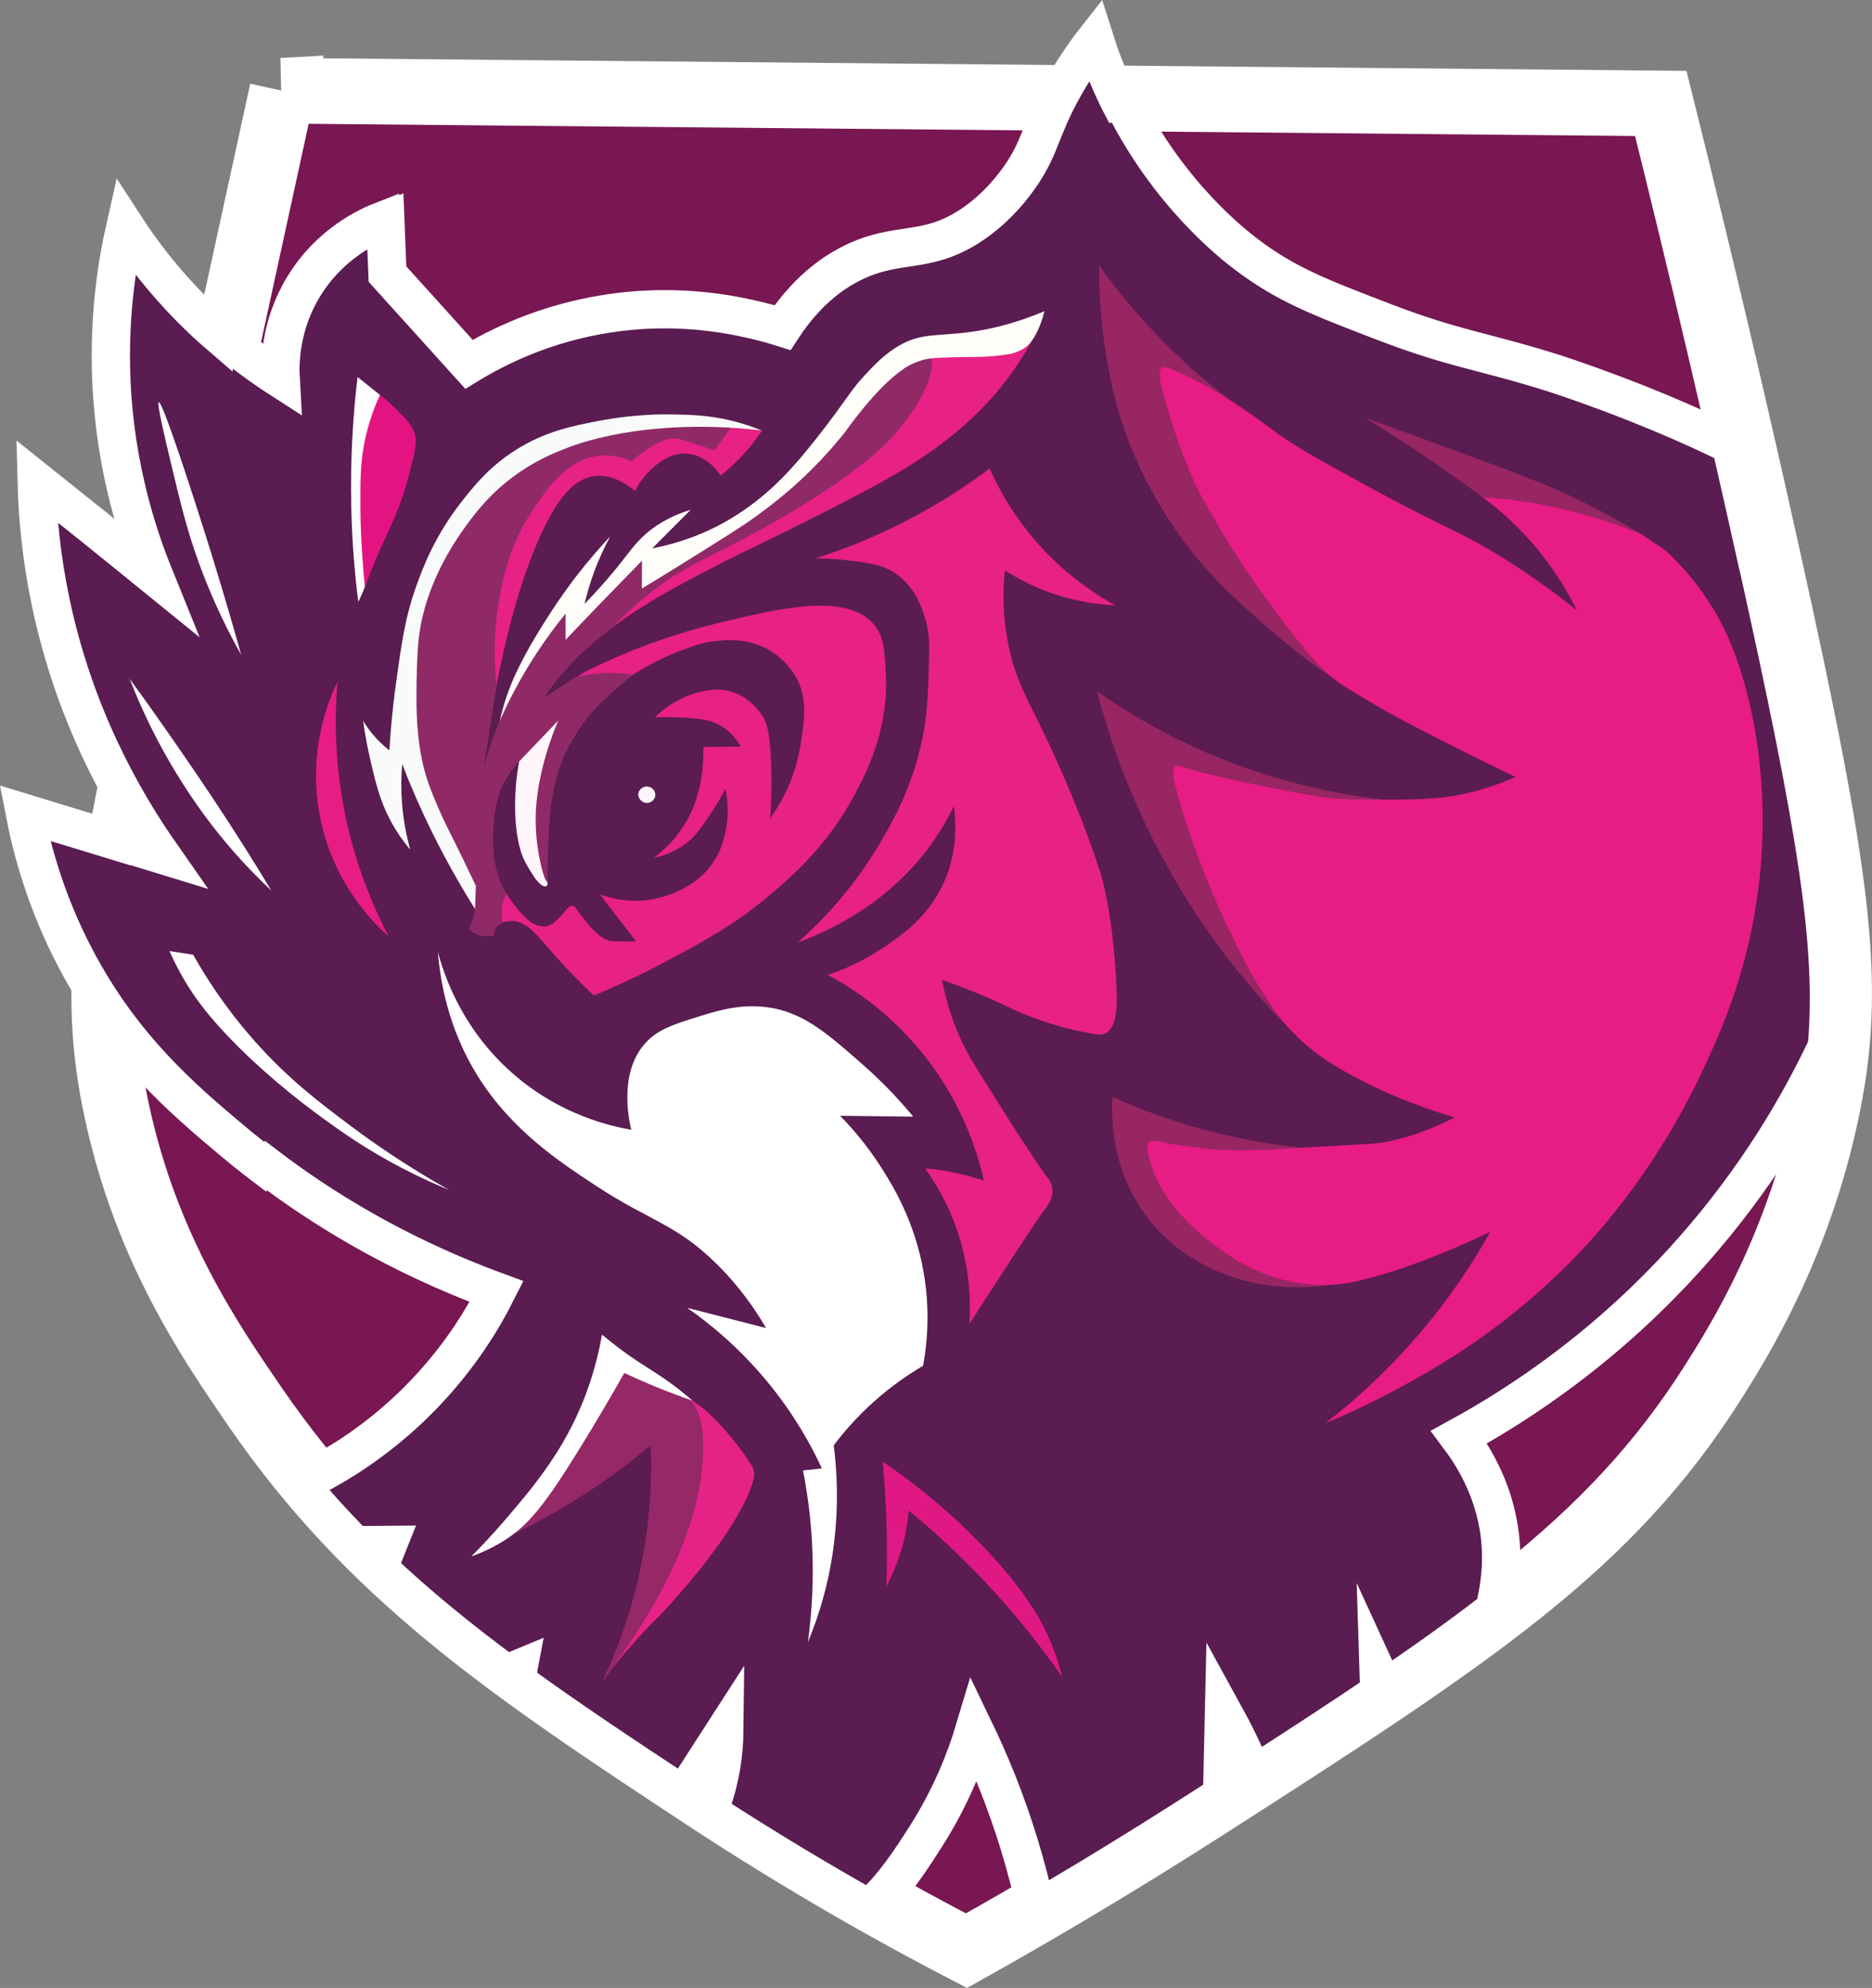 <?xml version="1.0" encoding="UTF-8"?>
<svg id="Capa_2" data-name="Capa 2" xmlns="http://www.w3.org/2000/svg" viewBox="0 0 342.25 363.46">
  <rect x="0" y="0" width="342.25" height="363.46" fill="#808080" stroke="none"/>
  <defs>
    <style>
      .cls-1 {
        fill: #952867;
      }

      .cls-2 {
        fill: #fff;
      }

      .cls-3 {
        fill: #e72185;
      }

      .cls-4 {
        fill: #8f2a67;
      }

      .cls-5 {
        fill: #5a1c51;
        stroke-width: 7px;
      }

      .cls-5, .cls-6 {
        stroke: #fff;
        stroke-miterlimit: 10;
      }

      .cls-7 {
        fill: #f8fbf9;
      }

      .cls-8 {
        fill: #e71c84;
      }

      .cls-6 {
        fill: #781752;
        stroke-width: 12px;
      }

      .cls-9 {
        fill: #e01883;
      }

      .cls-10 {
        fill: #fef6fa;
      }

      .cls-11 {
        fill: #fffdf9;
      }

      .cls-12 {
        fill: #e72286;
      }

      .cls-13 {
        fill: #e31482;
      }

      .cls-14 {
        fill: #972662;
      }
    </style>
  </defs>
  <g id="Capa_1-2" data-name="Capa 1">
    <g>
      <g>
        <path class="cls-6" d="M51.61,16.59c-10.87,49.93-16.98,77.83-20.85,95.44-10.73,48.91-14.75,66.8-9.27,91.73,5.44,24.72,16.97,41.54,25.02,53.28,21.28,31.04,46.76,48.16,82,71.35,19.35,12.74,36.23,22.06,48.18,28.26,10.34-5.79,25.77-14.71,44.01-26.41,48.69-31.22,73.42-47.44,92.48-77.5,4.88-7.7,15.53-24.83,20.73-49.49,4.83-22.92,2.61-41.29-10.88-102.07-5.11-23.04-11.54-50.8-19.4-82.27-84.01-.77-168.02-1.54-252.03-2.32Z"/>
        <path class="cls-5" d="M321.13,102.11c-1.45-6.55-3.02-13.49-4.68-20.77-16.1-7.96-32.43-13.12-32.43-13.12-12.89-4.07-17.99-4.37-30.85-9.3-12.02-4.61-18.02-6.91-25.3-12.41-2.4-1.81-14.16-10.94-22.44-27.55-.18,0-.35,0-.53,0-.17-.33-.34-.65-.51-.99-2.04-4.21-3.37-7.91-4.22-10.59-1.63,2.08-4.03,5.39-6.37,9.79-3.48,6.54-3.61,9.43-6.69,14.2-1.41,2.17-4.65,6.62-9.79,9.96-8.24,5.34-13.28,2.59-21.71,6.86-3.5,1.78-8.18,5.06-12.54,11.7-1.83-.58-4.11-1.21-6.79-1.77-6.36-1.37-15.03-2.33-25.07-.8-11.63,1.77-20.34,6.16-25.48,9.28-4.96-5.5-9.93-11-14.89-16.49-.13-3.2-.25-6.41-.38-9.61-.17,.07-.37,.15-.59,.24,0-.12,0-.25-.01-.37-2.33,.91-9.51,4.06-14.36,12.05-4.34,7.15-4.35,14.1-4.19,16.87-3.33-2.14-7.12-4.87-11.07-8.33-.02,.11-.05,.22-.07,.33-1.67-1.44-3.36-2.99-5.06-4.7-5.35-5.36-9.32-10.65-12.2-15.09-1.54,6.78-2.81,15.43-2.63,25.46,.3,16.48,4.4,29.7,7.87,38.27-3.63-2.95-7.28-5.91-10.96-8.87-3.5-2.82-7-5.62-10.49-8.4,.16,6.55,.86,14.01,2.56,22.11,4.31,20.58,13.14,36.14,20.12,46.13-3-.92-6.01-1.83-9.01-2.75,0,.02,0,.03,0,.05-5.28-1.61-10.55-3.22-15.83-4.83,1.3,6.73,3.85,16.24,9.28,26.58,8.55,16.27,19.56,25.68,28.69,33.33,1.76,1.48,3.74,3.07,5.93,4.73l.2-.18c9.64,7.36,23.58,16.2,42.15,23.01-2.51,4.99-6.6,11.76-13.08,18.56-6.73,7.07-13.58,11.58-18.56,14.34-2.12-.33-4.07,.03-5.67,.79,3.66,4.5,7.46,8.7,11.41,12.69,1.99-.02,3.98-.03,5.97-.05-.51,1.27-1.08,2.69-1.68,4.24,7.23,6.85,14.98,13.14,23.39,19.34,.71-.3,1.43-.6,2.18-.91-.14,.74-.27,1.47-.41,2.21,9.34,6.8,19.49,13.55,30.61,20.87,2.49-3.86,4.98-7.71,7.47-11.57-.04,3.41-.52,8.04-2.37,13.16-.17,.48-.36,.94-.55,1.4,10.77,6.99,20.7,12.89,29.38,17.77,4.47-3.93,7.82-9.2,10.41-13.26,4.76-7.49,7.38-14.46,8.86-19.41,2.81,5.83,5.67,12.72,8.1,20.62,1.33,4.31,2.37,8.41,3.2,12.28,8.45-4.95,18.4-10.98,29.38-18.02,1.56-1,3.09-1.98,4.6-2.95l.34-14.86c1.8,3.27,3.64,7,5.38,11.18,8.42-5.42,16.05-10.4,23.02-15.12-.03-.95-.06-1.89-.09-2.84,.34,.74,.67,1.48,1.01,2.22,7.41-5.04,14.08-9.79,20.12-14.47,1.01-4.26,1.81-9.42,.71-15.58-1.29-7.17-4.6-12.6-7.17-16.03,11-6.01,27.14-16.52,42.51-33.85,11.98-13.51,19.74-26.92,24.74-37.53,1.63-18.55-1.9-39.95-12.84-89.23Z"/>
      </g>
      <path class="cls-2" d="M29.03,73.53c-.41,.12,1.13,6.58,2.29,11.43,1.72,7.19,2.86,11.96,5.07,18.03,1.59,4.36,4.01,10.17,7.71,16.76-1.19-4.28-3-10.6-5.36-18.21-3.31-10.68-9.02-28.2-9.7-28Z"/>
      <path class="cls-2" d="M23.69,124.08c4.13,5.69,7.62,10.68,10.4,14.74,2.67,3.9,6.13,8.97,10.47,15.83,2.09,3.3,3.8,6.11,5.04,8.17-3-2.81-5.31-5.31-6.9-7.13-3.07-3.5-10.29-12.21-16.33-25.3-1.22-2.64-2.11-4.86-2.68-6.32Z"/>
      <path class="cls-2" d="M82.05,217.53c-7.53-4.23-13.49-8.35-17.79-11.57-5.73-4.29-11.63-8.71-17.96-15.91-5.23-5.95-8.75-11.53-10.98-15.49-1.45-.23-2.89-.45-4.34-.68,.61,1.38,1.53,3.28,2.81,5.45,1.87,3.16,4.33,6.54,9.2,11.48,1.58,1.6,7.2,7.21,15.89,13.53,3.29,2.4,7.99,5.79,14.78,9.31,3.33,1.73,6.22,3,8.39,3.89Z"/>
      <g>
        <path class="cls-14" d="M200.95,48.51c3.84,5.39,9.05,11.7,15.96,18,5.25,4.79,10.38,8.55,14.94,11.49,3.92,6.45,11.31,16.73,23.81,25.6,15.37,10.9,30.55,14.06,38.43,15.13-2.83-6.09-5.66-12.17-8.49-18.26-4.85-3.19-9.7-6.38-14.56-9.57-3.25-2.41-6.68-4.84-10.28-7.28-3.85-2.61-7.63-5.03-11.3-7.28,6.45,2.32,12.06,4.37,16.62,6.05,13.54,4.98,17.55,6.58,22.46,8.97,5.06,2.46,9.07,4.8,11.72,6.42,1.84,9.94,2.79,21.3,1.79,33.7-4.53,56.06-45.52,92.42-58.98,103.4-13.25,2.05-26.23-2.75-33.57-12.64-6.5-8.75-6.33-18.44-6.13-21.7,5.52,2.48,12.15,4.93,19.79,6.77,15.65,3.77,29.35,3.49,39.06,2.43,2.81-2.13,5.62-4.26,8.43-6.38-2.43-1.7-4.85-3.4-7.28-5.11-8.98-3.15-17.96-6.3-26.94-9.45-6.43-6.39-14.39-15.55-21.57-27.83-7.72-13.19-11.92-25.45-14.3-34.6,4.28,3.02,9.29,6.1,15.06,8.94,14.05,6.91,27.19,9.7,37.02,10.85,10.81,4.26,21.62,8.51,32.43,12.77l-6.64-23.62c-10.94-3.32-21.87-6.64-32.81-9.96-3.91-2.59-9.23-6.42-15.06-11.62-5.02-4.47-9.82-8.76-14.81-15.7-6.49-9.04-9.45-17.24-10.47-20.3-2.07-6.2-2.84-11.32-3.32-14.55-.85-5.77-1.05-10.79-1.02-14.68Z"/>
        <path class="cls-8" d="M312.27,109.78c-2.72-4.11-5.59-7.11-7.74-9.11l-4.26-2.89c-3.39-1.42-7.3-2.82-11.68-3.99-6.57-1.76-12.54-2.57-17.55-2.9,2.68,1.98,5.82,4.67,8.94,8.23,3.96,4.52,6.58,8.96,8.3,12.45-2.91-2.33-7.46-5.79-13.37-9.48-8.12-5.07-9.97-5.06-24.63-13.06-9.25-5.05-13.89-7.56-18.42-11.03,0,0-10.21-7.82-18.41-10.76-.23-.08-.69-.23-1.03,0-.78,.51-.3,2.55-.02,3.62,3.46,13.27,7.47,20.3,7.47,20.3,3.4,5.97,6.02,10.57,10.64,16.94,7.56,10.42,10.85,14.44,15.15,17.28,1.53,1.01,4.21,2.6,4.69,2.88,3.96,2.34,7.16,4.02,11.52,6.25,4.02,2.05,9.14,4.62,15.19,7.55-1.66,.74-4.07,1.71-7.09,2.53-5.92,1.62-10.73,1.61-17.3,1.6-5.66-.01-8.49-.03-11.81-.57-4.11-.67-20.9-3.95-24.72-5.46-.21-.08-.82-.34-1.24-.06-.77,.52-.29,2.52-.06,3.42,3.38,13.05,9.3,25.28,9.3,25.28,3.11,6.42,4.22,8.72,6.38,12.13,1.76,2.77,3.33,5.22,5.94,7.91,1.55,1.6,4.12,4.12,9.62,7.19,4.38,2.45,10.99,5.65,19.83,8.26-5.05,2.67-9.39,3.87-12.4,4.47-2.11,.42-2.43,.32-15.78,1.09-5.59,.32-6.37,.46-11.09,.44-2.66-.01-4.03-.02-5.74-.22-5.79-.68-7.29-1.02-7.29-1.02-1.47-.33-3.06-.78-3.64-.05-.29,.36-.22,.85-.18,1.16,.86,5.7,4.72,10.34,4.72,10.34h0c6.96,8.36,15.06,11.74,15.06,11.74,2.43,1.01,7.22,2.96,13.53,2.68,2.46-.11,4.37-.52,5.94-.9,8.75-2.14,17.85-6.14,23.42-8.8-3.14,5.62-7.52,12.34-13.53,19.28-5.81,6.7-11.62,11.85-16.6,15.7,3.29-1.36,7.77-3.37,12.89-6.13,6.92-3.73,20.34-11.09,33.74-25.28,3.88-4.11,14.2-15.59,22.47-33.36,3-6.46,7.56-16.43,9.7-30.47,.9-5.92,2.56-20.29-1.36-36.77-2.36-9.91-5.49-15.36-7.49-18.38Z"/>
      </g>
      <g>
        <path class="cls-2" d="M65.37,68.93c1.37,1.09,2.74,2.18,4.1,3.28,.85,1.71,2.02,4.57,2.25,8.18,.47,7.3-3.47,8.47-3.65,17.07-.05,2.28,.16,5.61-1.37,9.83-.43,1.18-.88,2.13-1.2,2.75-.66-5.28-1.14-11.09-1.28-17.36-.19-8.78,.32-16.76,1.15-23.74Z"/>
        <path class="cls-13" d="M66.72,80.46c-.86,4.07-.85,7.28-.83,12.47,.01,3.73,.24,7.01,.37,9.06,.15,2.15,.31,3.96,.44,5.3,.35-.92,.89-2.32,1.58-4,2.22-5.38,2.98-6.33,4.55-10.39,1.16-3.02,1.59-4.71,2.38-7.78,.95-3.74,.98-4.88,.55-6.05-.55-1.5-1.65-2.59-3.43-4.36-1.13-1.12-2.14-1.95-2.86-2.5-.93,2-2.02,4.79-2.75,8.25Z"/>
      </g>
      <path class="cls-8" d="M61.71,124.59c-1.44,2.98-5.74,12.81-3.09,25.31,2.54,12,9.93,19.1,12.45,21.33-3.25-6.21-7.17-15.53-8.85-27.4-1.05-7.42-.97-13.98-.51-19.23Z"/>
      <g>
        <path class="cls-12" d="M112.19,249.67c.97-.29,1.85,.03,2.56,.3,4.73,1.77,7.89,2.96,10.04,4.71,0,0,1.79,1.46,3.51,2.6h0s4.29,3.28,9.01,10.45c.38,.58,.5,1.17,.51,1.23,0,0,.16,.8-.1,1.71-2.86,9.98-17.02,24.6-17.02,24.6-1.29,1.27-2.61,2.62-3.93,4.07-2.46,2.69-4.62,5.34-6.51,7.87,2.91-6.17,6.12-14.74,7.75-25.3,1.04-6.72,1.2-12.74,1-17.78-3.8,3.25-8.42,6.75-13.91,10.11-3.98,2.44-7.79,4.42-11.3,6.04,3.25-2.73,5.16-5.36,6.25-7.09,2.97-4.7,6.37-13.12,9.38-20.36,.35-.84,1.14-2.67,2.76-3.15Z"/>
        <path class="cls-1" d="M101.9,270.38c6.31-10.6,6.41-20.22,10.91-20.87,.8-.12,2.69,.73,6.45,2.43,3.25,1.46,4.98,2.24,6.13,3.19,4.19,3.46,3.23,11.25,2.81,14.68-1.93,15.67-13.65,31.81-17.94,37.4,2.81-5.97,5.92-14.22,7.6-24.38,1.17-7.12,1.36-13.48,1.15-18.7-3,2.54-6.42,5.18-10.28,7.79-5.27,3.57-10.32,6.38-14.88,8.59,2.25-2.17,5.3-5.51,8.05-10.12Z"/>
        <path class="cls-2" d="M126.66,256.12c-.59-.51-1.51-1.3-2.69-2.21-3.03-2.35-5.01-3.43-7.53-5.11-1.55-1.03-3.78-2.61-6.38-4.79-1.02,5.86-2.67,10.42-4.02,13.53-3.78,8.73-8.92,14.75-13.51,20.13-2.53,2.96-4.77,5.3-6.36,6.89,1.44-.5,3.54-1.36,5.85-2.8,4.63-2.89,7.6-6.58,14.4-17.64,2.17-3.54,4.81-7.94,7.72-13.09,1.9,.88,3.9,1.76,6,2.62,2.24,.91,4.42,1.73,6.52,2.46Z"/>
      </g>
      <path class="cls-2" d="M140.05,242.8c-1.78-3.08-4.7-7.48-9.19-11.87-7.34-7.19-12.03-7.64-21.96-14.17-6.56-4.31-15.38-10.11-21.57-20.04-5.3-8.5-6.82-17.05-7.28-22.72,1.02,3.9,4.37,14.61,14.68,23.11,8.13,6.71,16.6,8.74,20.68,9.45-.39-1.61-2.4-10.5,2.68-15.96,2.25-2.41,5.08-3.3,9.19-4.6,3.72-1.17,7.89-2.48,12.79-1.87,6.66,.82,11.09,4.72,17.85,10.68,4.09,3.6,7.09,6.98,9.04,9.35-4.46-.05-8.92-.11-13.38-.16,2.08,2.11,4.85,5.25,7.53,9.45,2.05,3.22,6.12,9.74,7.76,19.22,1.14,6.59,.73,12.46-.1,17.03-2.62,1.54-5.73,3.65-8.94,6.51-3.16,2.82-5.59,5.64-7.4,8.04,.9,7.2,1.09,17-1.93,27.9-.81,2.94-1.77,5.64-2.8,8.1,.71-5.17,1.14-11.43,.74-18.5-.27-4.78-.89-9.11-1.63-12.9,1.15-.13,2.3-.26,3.45-.38-2.03-4.39-5.16-10.01-9.96-15.83-5.18-6.28-10.53-10.64-14.68-13.53,4.81,1.23,9.62,2.47,14.43,3.7Z"/>
      <path class="cls-9" d="M162.05,290.07c.14-3.88,.16-8.01,0-12.37-.13-3.67-.37-7.16-.68-10.47,7.82,5.31,13.64,10.64,17.7,14.81,8.75,8.98,11.57,14.89,12.47,16.91,1.37,3.06,2.19,5.76,2.68,7.69-3.76-5.43-8.47-11.45-14.3-17.62-4.76-5.03-9.44-9.28-13.79-12.85-.17,2-.55,4.48-1.36,7.23-.8,2.69-1.8,4.92-2.73,6.67Z"/>
      <path class="cls-3" d="M145.8,172.34c7.39-6.5,12.04-13.11,14.81-17.74,2.3-3.85,5.93-10.03,7.87-18.87,1.06-4.83,1.17-8.36,1.36-14.84,.11-3.63,0-5.52-.67-7.72-.53-1.76-1.77-5.85-5.49-8.36-2.44-1.64-4.93-1.93-9.32-2.43-2.2-.25-4.05-.28-5.36-.26,5.29-1.68,11.49-4.1,18.13-7.66,5.4-2.89,9.99-5.95,13.79-8.81,1.68,3.77,4.63,9.23,9.7,14.68,4.81,5.16,9.75,8.4,13.28,10.34-2.85-.12-6.73-.58-11.11-2.04-3.82-1.27-6.85-2.92-9.06-4.34-.35,3.29-.51,8.1,.64,13.67,1.17,5.67,3.12,9.27,5.23,13.52,1.57,3.16,7.53,15.37,11.67,28.38,0,0,2.31,7.28,2.88,21.15,.1,2.44,.16,6.83-2.04,7.91-.72,.35-1.45,.24-1.78,.19-8.67-1.43-15.01-4.53-15.01-4.53-3.07-1.5-7.44-3.46-13.09-5.43,1.33,6.96,3.71,11.89,5.69,15.15,1.08,1.77,10.31,16.65,13.65,21.11,.19,.25,.71,.93,.83,1.91,.22,1.71-.91,3.15-1.28,3.64-1.69,2.24-6.8,10.12-13.91,21.13,.26-3.7,.2-9.62-1.98-16.4-1.72-5.34-4.17-9.39-6.11-12.09,1.6,.14,3.38,.38,5.3,.78,2.04,.42,3.86,.94,5.46,1.48-1.06-4.78-3.6-13.23-10.09-21.83-6.57-8.7-14.12-13.48-18.45-15.8,2.44-.8,5.85-2.16,9.51-4.56,3.53-2.32,8.79-5.77,11.74-12.38,2.47-5.53,2.23-10.8,1.79-13.89-1.08,2.23-2.42,4.57-4.12,6.93-7.7,10.73-18.23,15.72-24.48,18Z"/>
      <g>
        <path class="cls-3" d="M187.45,62.87c-2.55,1.01-4.56,.37-8.17,.51-8.36,.32-9.34-.51-12.43,.51-3.83,1.27-6.14,3.82-8.85,6.81-3.95,4.35-4.16,6.65-7.15,10.89-3.15,4.47-6.34,6.8-12.43,11.23-4.25,3.1-10.53,7.1-18.89,10.55-1.02-.91-2.04-1.82-3.06-2.72-6.97,9-10.94,13.2-11.91,12.6-.44-.27-.27-1.52,.51-3.74-3.2,3.67-6.99,8.69-10.38,15.15-3.15,5.98-5.08,11.52-6.3,16,1.15-9.29,4.2-29.95,11.06-44.09,2.68-5.51,5.45-9.03,9.21-9.52,3.13-.41,5.89,1.42,7.47,2.71,.45-.93,1.27-2.38,2.72-3.74,1.22-1.15,3.54-3.31,6.76-3.08,3.74,.27,5.87,3.59,6.13,4.01,1.11-.88,2.31-1.93,3.53-3.19,1.7-1.76,3.03-3.49,4.04-5.02-5.19-1.29-13.87-2.77-24.37-1.23-6.79,1-17.04,2.53-25.87,10.55-8.12,7.37-10.64,16.36-12.26,22.13-4.1,14.63-1.24,26.93,.34,33.36,2.5,10.15,6.63,17.82,9.7,22.64-.06,.55-.18,1.21-.39,1.93-.2,.66-.43,1.23-.66,1.71,.27,.27,.65,.59,1.15,.85,1.4,.71,2.78,.45,3.27,.34,.02-.38,.12-.99,.54-1.53,.84-1.08,2.37-1.09,2.9-1.09,2.69-.01,4.7,2.81,8.04,6.57,1.52,1.71,3.81,4.18,6.87,7.05,3.25-1.35,7.68-3.33,12.79-6.03,6.61-3.5,12.76-6.75,19.28-12.26,4.17-3.52,10.56-9.03,15.57-18.36,2.17-4.05,6.26-11.9,5.75-22.11-.22-4.39-.35-6.89-2.17-9.06-5.02-5.98-17.46-2.96-28.6-.26-6.23,1.51-14.7,4.13-24.31,8.93-2.54,1.62-5.07,3.24-7.61,4.85,.6-.88,1.45-2.08,2.55-3.45,2.89-3.57,5.84-6.23,8.81-8.55,5.57-4.36,10.78-7.23,14.43-9.19,8.88-4.78,12.34-6.22,22.6-11.36,12.71-6.37,16.99-8.96,20.3-11.11,8.78-5.69,13.62-11.57,14.81-13.02,1.68-2.06,3.8-4.95,5.86-8.71-.27,.14-.67,.34-1.18,.54Zm-87.56,92.72c0-.35,.02-1.38,.09-2.72,.08-1.52,.18-3.6,.54-5.95,.13-.81,.52-3.21,1.31-5.67,2.25-7.05,6.79-11.69,8.59-13.49,1.92-1.93,3.73-3.32,5.07-4.25,3.21-2.09,6.2-3.49,8.7-4.45,2.48-.95,4.21-1.61,6.67-1.85,2.06-.21,5.97-.6,9.85,1.7,3.1,1.84,4.57,4.45,4.85,4.94,2.13,3.9,1.51,7.81,.77,12.43-.56,3.51-1.57,6.09-2.13,7.38-1.09,2.52-2.35,4.5-3.4,5.94,.28-3.81,.28-7.02,.21-9.4-.2-6.75-1.01-8.32-1.49-9.11-.33-.55-2.48-3.96-6.55-4.83-1.83-.39-3.3-.1-4.55,.15-4.02,.83-6.95,3.06-8.72,4.76,.96-.05,2.39-.1,4.13-.01,3.58,.17,5.78,.27,7.95,1.55,.9,.53,2.38,1.6,3.66,3.78-2.28,.03-4.56,.06-6.85,.09,.04,1.68,.06,7.59-2.6,12.68-1.24,2.38-2.92,4.31-2.92,4.31-1.27,1.46-2.53,2.52-3.54,3.26,3.1-.64,5.06-1.95,6.1-2.78,1.49-1.2,2.34-2.43,3.86-4.62,1.46-2.1,2.48-3.95,3.15-5.23,.37,1.84,.75,4.96-.17,8.6-.23,.89-.62,2.39-1.53,4-3.35,5.91-10.33,7.37-11.4,7.57-4.36,.85-7.99-.16-9.87-.85,2.21,2.87,4.43,5.73,6.64,8.6-1.65,0-2.97-.02-3.85-.02-.19,0-.59,0-1.09-.13-.54-.14-.94-.37-1.23-.56-1.25-.81-2.28-2.04-2.34-2.12-1.85-2.24-2.38-3.05-2.38-3.05-.13-.2-.39-.6-.79-.64-.45-.05-.82,.4-1.22,.86-1.5,1.72-2.27,2.58-3.3,2.83-.53,.13-1,.06-1.26,.02-.93-.13-1.56-.57-1.96-.85-1.91-1.35-4.16-4.84-4.27-5-.47-.67-1.09-1.68-1.56-3.01-.18-.5-.39-1.21-.62-2.68-.19-1.21-.44-2.87-.41-5.14,.08-6.09,2.47-10.9,2.47-10.9,2.86-5.77,7.48-8.79,9.59-9.98-1.4,2.54-2.93,5.96-3.91,10.17-1.86,7.99-.8,14.78,.13,18.64,.61,.4,1.22,.8,1.83,1.2-.19-2.4-.23-4.48-.21-6.15Z"/>
        <path class="cls-4" d="M168.43,63.49c-.69-.13-1.26,.29-1.58,.4-3.83,1.27-6.14,3.82-8.85,6.81-3.95,4.35-4.16,6.65-7.15,10.89-3.15,4.47-6.34,6.8-12.43,11.23-4.25,3.1-10.53,7.1-18.89,10.55-1.02-.91-2.04-1.82-3.06-2.72-6.97,9-10.94,13.2-11.91,12.6-.44-.27-.27-1.52,.51-3.74-3.2,3.67-6.99,8.69-10.38,15.15-3.15,5.98-5.08,11.52-6.3,16,.8-5.13,1.6-10.26,2.4-15.39-.4-3.49-.67-8.74,.37-14.97,.66-3.98,1.76-10.18,6-16.66,2.55-3.9,6.43-9.82,12.64-10.34,2.35-.2,4.34,.44,5.68,1.02,4.74-4.02,7.35-4.47,8.87-4.02,.35,.1,1.47,.49,3.96,1.28,.99,.31,1.81,.57,2.36,.73,1.1-1.54,2.19-3.09,3.29-4.63-4.48-.73-11.13-1.33-19.02-.17-6.47,.95-16.99,2.49-25.87,10.55-8.12,7.37-10.64,16.36-12.26,22.13-4.1,14.63-1.24,26.93,.34,33.36,2.5,10.15,6.63,17.82,9.7,22.64-.06,.55-.18,1.21-.39,1.93-.2,.66-.43,1.23-.66,1.71,.27,.27,.65,.59,1.15,.85,1.4,.71,2.78,.45,3.27,.34,0-.22,.04-.9,.54-1.53,.43-.54,.96-.75,1.18-.83-.15-.56-.33-1.5-.18-2.67,.15-1.16,.56-2.03,.84-2.53-.55-.93-1.22-2.29-1.72-4.02-.44-1.55-.56-2.78-.65-3.73-.04-.48-.19-2.25,.02-4.82,.2-2.4,.33-3.87,.99-5.74,.28-.79,1.29-3.41,3.66-5.9,1.32-1.38,1.77-1.38,3.39-2.91,1.8-1.71,3.01-3.39,3.76-4.57-1.33,2.17-10.43,17.45-4.09,27.43,.55,.87,1.25,1.74,2.13,2.57,0-1.65,.02-4,.13-6.83,.04-1.17,.1-3.2,.24-4.7,.33-3.55,.71-7.55,2.7-12.07,.1-.22,2.31-5.16,6.02-8.99,.78-.81,2.24-2.19,3.85-3.59,1.1-.95,2.04-1.7,2.71-2.23-1.08-.18-2.3-.31-3.65-.34-2.84-.05-5.25,.39-7.09,.89-1.91,1.28-3.82,2.55-5.73,3.83,.76-1.13,1.61-2.28,2.55-3.45,3.39-4.19,7.01-7.33,10.26-9.66,1.89-2.01,4.84-4.89,8.88-7.79,4.06-2.92,6.82-4.13,11.42-6.48,4.53-2.32,13.01-6.69,21.51-12.7,5.62-3.97,9.02-7.09,11.96-11.06,4.46-6.03,5.07-10.26,4.19-11.73-.17-.29-.71-1.19-1.62-1.36Z"/>
        <path class="cls-11" d="M165.29,67.36c1.77-1.16,3.7-1.62,3.7-1.62,.88-.21,1.56-.26,2.3-.3,3.15-.18,5.34-.13,8.51-.21,0,0,1.6-.04,4.04-.38,.56-.08,1.44-.21,2.47-.68,0,0,.6-.27,1.15-.64,1.21-.81,2.66-3.24,3.49-6.64-5.66,2.41-10.4,3.39-13.7,3.83-5.87,.78-8.79,.1-12.91,2.49-2.75,1.6-4.84,3.88-6.46,5.64-1.91,2.09-2.63,3.32-4.94,6.47-2.76,3.77-5.29,6.87-6.47,8.26-2.32,2.71-7.03,8.14-14.53,12.19-2.72,1.47-6.98,3.39-12.71,4.5,2.35-2.35,4.7-4.71,7.05-7.06-4.19,1.27-6.84,3.15-8.51,4.67-2.25,2.05-3.05,3.75-6.97,8.26-1.61,1.85-2.99,3.31-3.92,4.27,.4-1.74,.94-3.66,1.69-5.7,.93-2.56,1.98-4.77,3-6.64-1.8,1.91-3.94,4.34-6.21,7.28-.66,.86-3.43,4.47-6.62,9.7-1.24,2.04-2.46,4.07-3.7,6.57-.42,.85-.87,1.75-1.36,2.92-.83,1.96-1.67,4.38-2.3,7.25,1.59-3.61,3.68-7.65,6.41-11.89,1.87-2.9,3.78-5.47,5.62-7.72v4.79c2.33-2.46,4.7-4.93,7.09-7.4,2.3-2.38,4.59-4.73,6.87-7.06,0,1.7-.01,3.39-.02,5.09,1.87-1.12,4.57-2.77,7.81-4.79,7.04-4.39,10.56-6.58,13.15-8.47,5.3-3.85,10.69-8.46,16.17-15.32,0,0,5.75-8.31,10.81-11.62Z"/>
        <path class="cls-7" d="M139.31,78.74c-1.46-.61-2.72-1.03-3.69-1.32-.99-.3-4.1-1.18-7.99-1.47-.88-.07-1.84-.1-2.35-.12-1.11-.04-2.42-.07-3.9-.07-2.31,.01-6.94,.21-12.35,1.27-4.2,.83-8.78,1.73-13.79,4.66-5.53,3.24-8.66,7.24-10.98,10.21-4.85,6.22-6.99,12.02-8.11,15.13-2.09,5.82-2.72,10.43-3.77,18.02-.69,4.99-1.02,9.18-1.19,12.13-.72-.56-1.53-1.26-2.34-2.13-1.09-1.16-1.89-2.31-2.47-3.28,.42,3,.93,5.47,1.34,7.23,.99,4.27,1.76,7.47,3.71,11.1,1.27,2.36,2.62,4.13,3.57,5.24-.36-1.3-.69-2.71-.96-4.21-.76-4.33-.78-8.23-.51-11.43,1.5,3.89,3.29,8.05,5.43,12.38,2.58,5.24,5.26,9.94,7.88,14.09l.16-4.2c-.48-1.02-1.26-2.65-2.23-4.66-2.87-5.9-3.39-6.69-4.6-9.51-1.24-2.9-2.1-4.95-2.81-7.91-.66-2.79-.87-5.09-1.02-6.81-.08-.89-.24-2.96-.19-7.11,.02-1.93,.07-6.07,.38-9,1.1-10.22,6.8-18.25,8.61-20.75,1.61-2.22,4.13-5.63,8.51-8.93,4.09-3.08,7.76-4.53,10.26-5.49,.54-.21,1.09-.41,1.69-.6,1.81-.59,7.97-2.55,17.79-3.05,4.14-.21,9.55-.21,15.89,.57Z"/>
        <path class="cls-10" d="M118.35,143.8c-.82-.05-1.58,.56-1.66,1.34-.09,.92,.81,1.74,1.72,1.66,.71-.07,1.39-.67,1.4-1.47,.02-.82-.68-1.48-1.47-1.53Z"/>
        <path class="cls-10" d="M97.93,149.42c.13-8.08,3.38-15.93,4.13-17.68-2.38,2.5-4.77,4.99-7.15,7.49-.58,3.11-.72,5.73-.74,7.61-.05,5.02,.78,7.92,1.02,8.71,.52,1.7,1.13,2.68,2.36,4.62,0,0,1.22,1.93,2.13,1.89,.19,0,.3-.11,.3-.11,.1-.1,.12-.23,.13-.28,.04-.35-.27-.67-.3-.7-.39-.43-1.96-5.68-1.87-11.55Z"/>
      </g>
    </g>
  </g>
</svg>